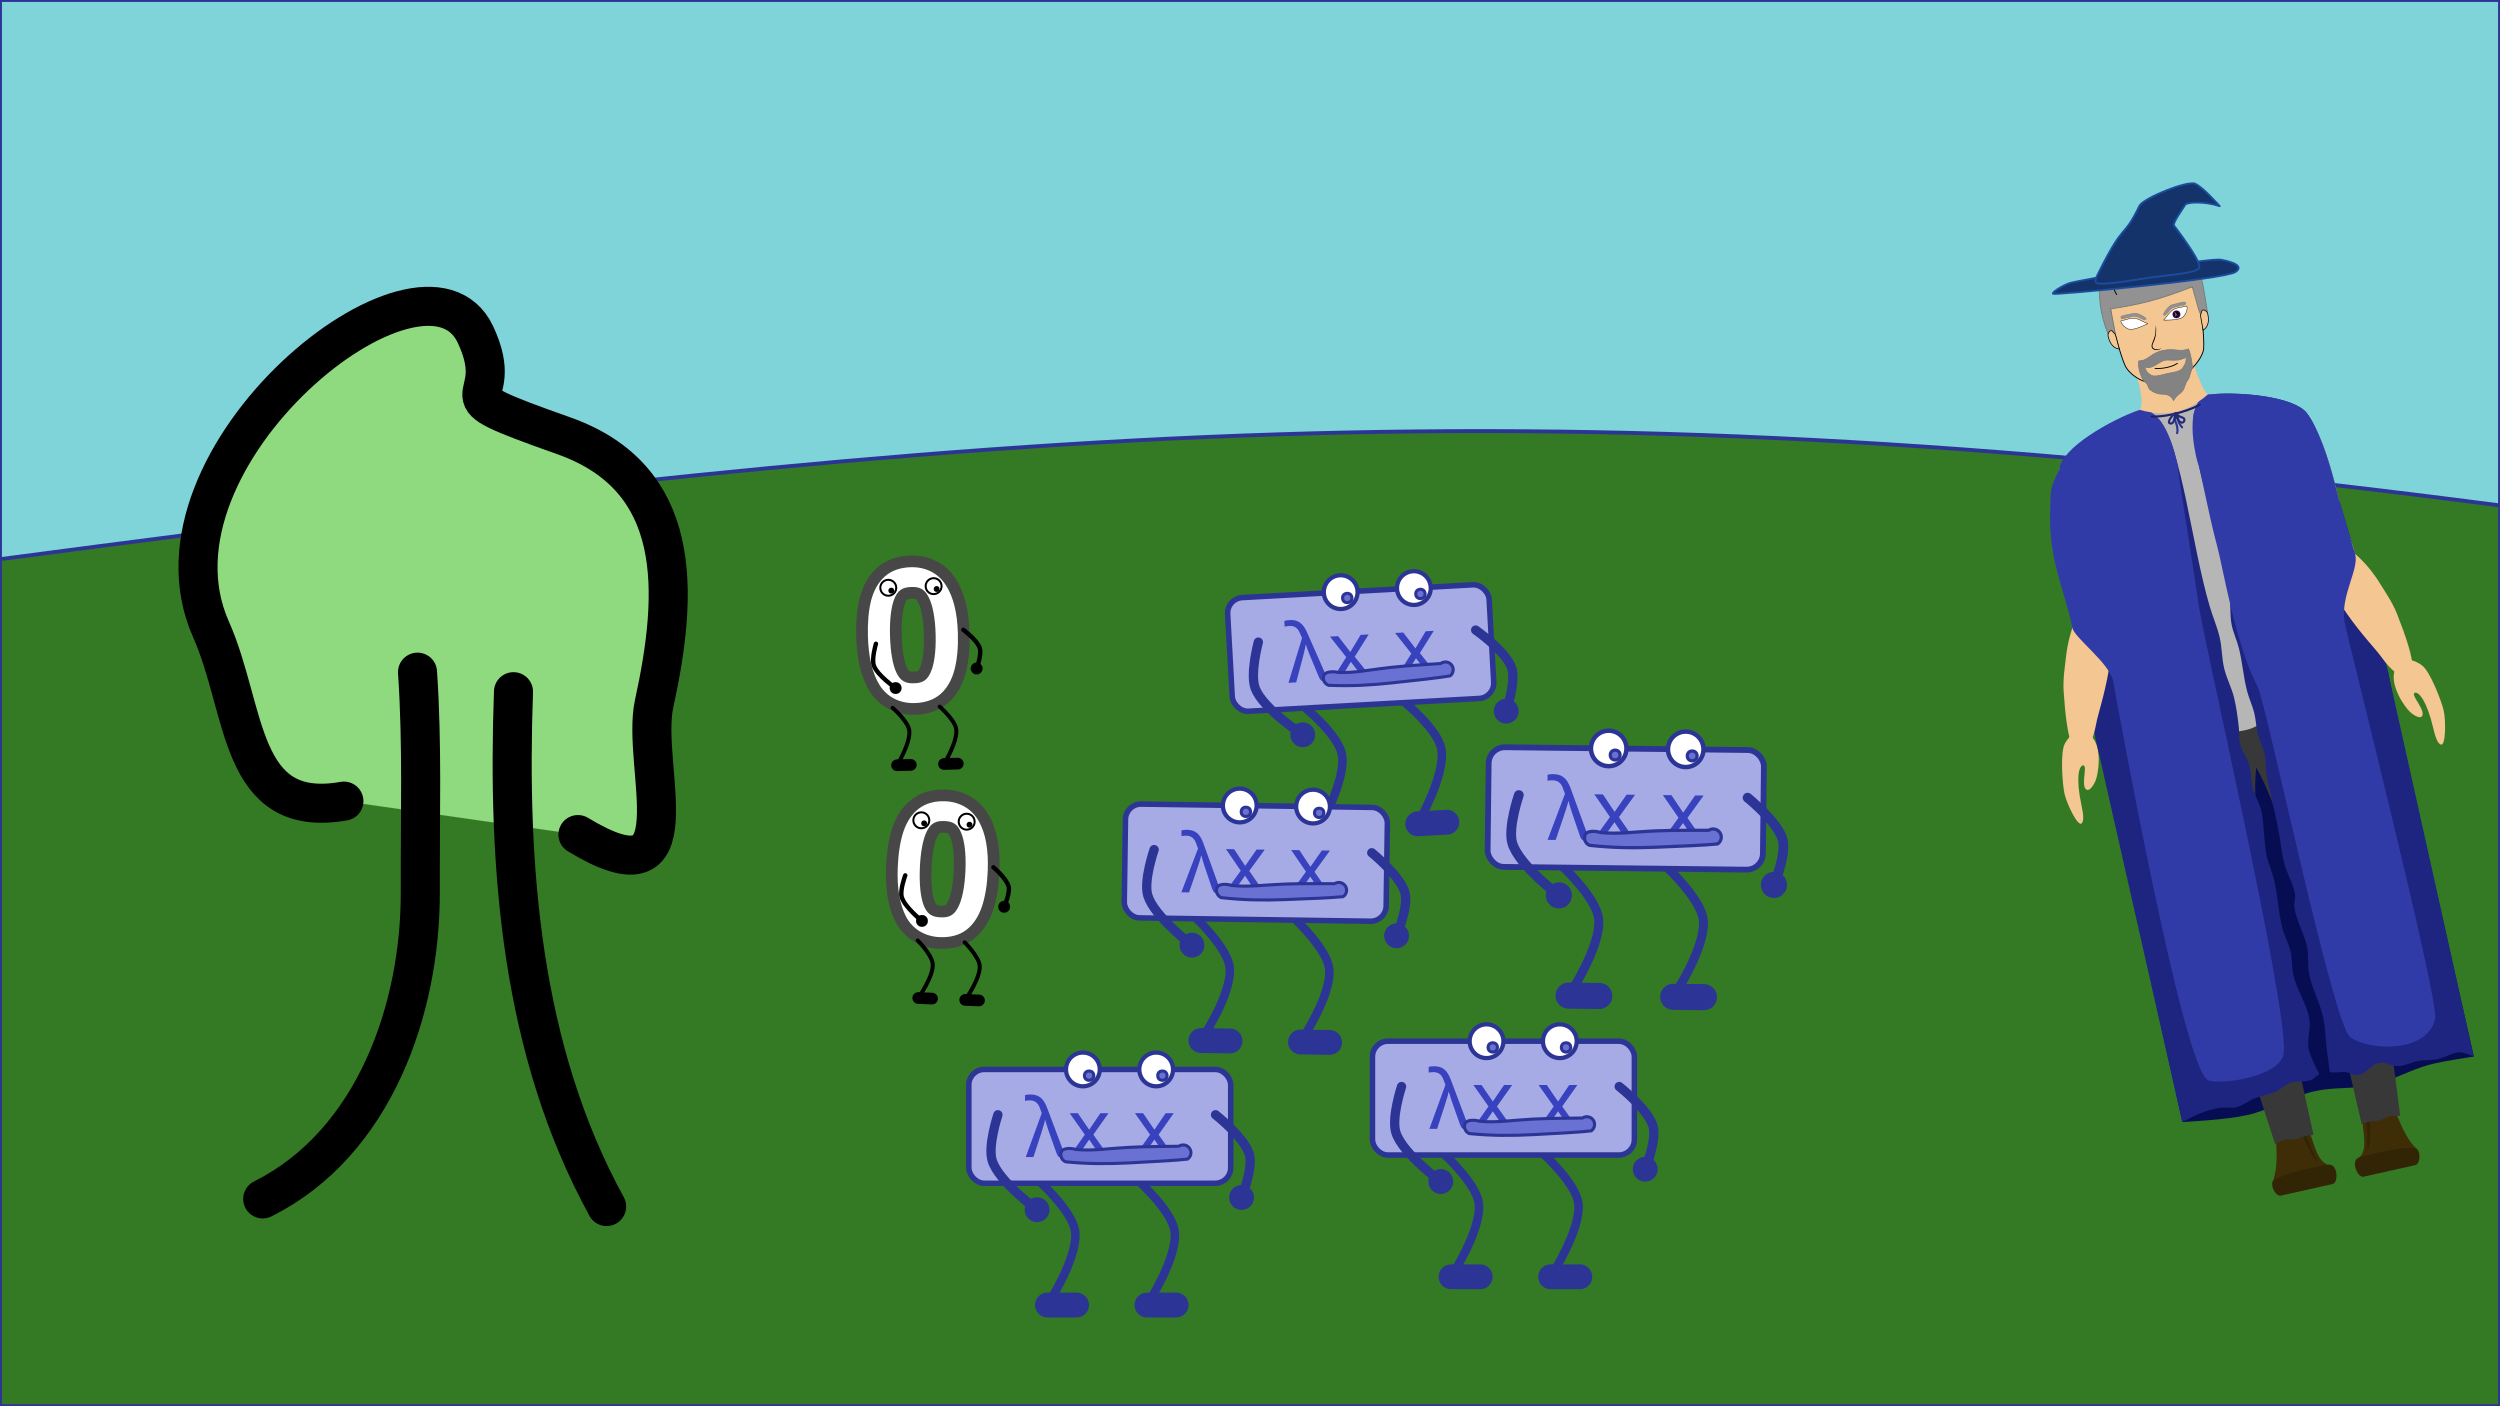 <?xml version="1.0" encoding="UTF-8" standalone="no"?>
<!-- Created with Inkscape (http://www.inkscape.org/) -->

<svg
   width="1280"
   height="720"
   viewBox="0 0 1280 720"
   version="1.1"
   id="svg1"
   sodipodi:docname="s2_2.svg"
   inkscape:version="1.4 (e7c3feb100, 2024-10-09)"
   inkscape:export-filename="mudrac.png"
   inkscape:export-xdpi="96"
   inkscape:export-ydpi="96"
   xml:space="preserve"
   xmlns:inkscape="http://www.inkscape.org/namespaces/inkscape"
   xmlns:sodipodi="http://sodipodi.sourceforge.net/DTD/sodipodi-0.dtd"
   xmlns:xlink="http://www.w3.org/1999/xlink"
   xmlns="http://www.w3.org/2000/svg"
   xmlns:svg="http://www.w3.org/2000/svg"><rect x="0" y="0" width="1280" height="720" fill="#808080" stroke="none"/><sodipodi:namedview
     id="namedview1"
     pagecolor="#ffffff"
     bordercolor="#000000"
     borderopacity="0.25"
     inkscape:showpageshadow="2"
     inkscape:pageopacity="0.0"
     inkscape:pagecheckerboard="0"
     inkscape:deskcolor="#d1d1d1"
     inkscape:document-units="px"
     showguides="true"
     inkscape:zoom="0.57826138"
     inkscape:cx="753.9843"
     inkscape:cy="464.3229"
     inkscape:window-width="1793"
     inkscape:window-height="1054"
     inkscape:window-x="0"
     inkscape:window-y="0"
     inkscape:window-maximized="1"
     inkscape:current-layer="svg1"><sodipodi:guide
       position="213.768,375.851"
       orientation="0,-1"
       id="guide6"
       inkscape:locked="false" /></sodipodi:namedview><defs
     id="defs1"><inkscape:path-effect
       effect="simplify"
       id="path-effect10"
       is_visible="true"
       lpeversion="1.3"
       threshold="134.483"
       steps="1"
       smooth_angles="360"
       helper_size="0"
       simplify_individual_paths="false"
       simplify_just_coalesce="false" /><inkscape:path-effect
       effect="simplify"
       id="path-effect9"
       is_visible="true"
       lpeversion="1.3"
       threshold="134.483"
       steps="1"
       smooth_angles="360"
       helper_size="0"
       simplify_individual_paths="false"
       simplify_just_coalesce="false" /><inkscape:path-effect
       effect="simplify"
       id="path-effect8"
       is_visible="true"
       lpeversion="1.3"
       threshold="134.483"
       steps="1"
       smooth_angles="360"
       helper_size="0"
       simplify_individual_paths="false"
       simplify_just_coalesce="false" /><inkscape:path-effect
       effect="simplify"
       id="path-effect47"
       is_visible="true"
       lpeversion="1.3"
       threshold="134.483"
       steps="1"
       smooth_angles="360"
       helper_size="0"
       simplify_individual_paths="false"
       simplify_just_coalesce="false" /><inkscape:path-effect
       effect="perspective-envelope"
       up_left_point="794.936,175.408"
       up_right_point="824.63,176.877"
       down_left_point="794.936,194.109"
       down_right_point="824.467,193.129"
       id="path-effect27"
       is_visible="true"
       lpeversion="1"
       deform_type="perspective"
       horizontal_mirror="false"
       vertical_mirror="false"
       overflow_perspective="false" /><inkscape:path-effect
       effect="clone_original"
       css_properties=""
       attributes="style,clip-path,mask"
       linkeditem="#g123"
       is_visible="true"
       method="d"
       allow_transforms="true"
       id="path-effect26"
       lpeversion="1" /><inkscape:path-effect
       effect="perspective-envelope"
       up_left_point="794.936,175.408"
       up_right_point="824.32,176.793"
       down_left_point="794.936,194.109"
       down_right_point="824.205,193.416"
       id="path-effect15"
       is_visible="true"
       lpeversion="1"
       deform_type="perspective"
       horizontal_mirror="false"
       vertical_mirror="false"
       overflow_perspective="false" /><inkscape:path-effect
       effect="clone_original"
       css_properties=""
       attributes="style,clip-path,mask"
       linkeditem="#g125"
       is_visible="true"
       method="d"
       allow_transforms="true"
       id="path-effect3"
       lpeversion="1" /><inkscape:path-effect
       effect="perspective-envelope"
       up_left_point="749.735,176.62"
       up_right_point="779.984,175.408"
       down_left_point="750.023,193.358"
       down_right_point="779.984,194.109"
       id="path-effect2"
       is_visible="true"
       lpeversion="1"
       deform_type="perspective"
       horizontal_mirror="false"
       vertical_mirror="false"
       overflow_perspective="false" /><inkscape:path-effect
       effect="simplify"
       id="path-effect47-2"
       is_visible="true"
       lpeversion="1.3"
       threshold="134.483"
       steps="1"
       smooth_angles="360"
       helper_size="0"
       simplify_individual_paths="false"
       simplify_just_coalesce="false" /><inkscape:path-effect
       effect="perspective-envelope"
       up_left_point="794.936,175.408"
       up_right_point="824.63,176.877"
       down_left_point="794.936,194.109"
       down_right_point="824.467,193.129"
       id="path-effect27-9"
       is_visible="true"
       lpeversion="1"
       deform_type="perspective"
       horizontal_mirror="false"
       vertical_mirror="false"
       overflow_perspective="false" /><inkscape:path-effect
       effect="clone_original"
       css_properties=""
       attributes="style,clip-path,mask"
       linkeditem="#g123"
       is_visible="true"
       method="d"
       allow_transforms="true"
       id="path-effect26-1"
       lpeversion="1" /><inkscape:path-effect
       effect="perspective-envelope"
       up_left_point="794.936,175.408"
       up_right_point="824.32,176.793"
       down_left_point="794.936,194.109"
       down_right_point="824.205,193.416"
       id="path-effect15-2"
       is_visible="true"
       lpeversion="1"
       deform_type="perspective"
       horizontal_mirror="false"
       vertical_mirror="false"
       overflow_perspective="false" /><inkscape:path-effect
       effect="clone_original"
       css_properties=""
       attributes="style,clip-path,mask"
       linkeditem="#g125"
       is_visible="true"
       method="d"
       allow_transforms="true"
       id="path-effect3-7"
       lpeversion="1" /><inkscape:path-effect
       effect="perspective-envelope"
       up_left_point="749.735,176.62"
       up_right_point="779.984,175.408"
       down_left_point="750.023,193.358"
       down_right_point="779.984,194.109"
       id="path-effect2-0"
       is_visible="true"
       lpeversion="1"
       deform_type="perspective"
       horizontal_mirror="false"
       vertical_mirror="false"
       overflow_perspective="false" /><inkscape:path-effect
       effect="simplify"
       id="path-effect47-6"
       is_visible="true"
       lpeversion="1.3"
       threshold="134.483"
       steps="1"
       smooth_angles="360"
       helper_size="0"
       simplify_individual_paths="false"
       simplify_just_coalesce="false" /><inkscape:path-effect
       effect="perspective-envelope"
       up_left_point="794.936,175.408"
       up_right_point="824.63,176.877"
       down_left_point="794.936,194.109"
       down_right_point="824.467,193.129"
       id="path-effect27-2"
       is_visible="true"
       lpeversion="1"
       deform_type="perspective"
       horizontal_mirror="false"
       vertical_mirror="false"
       overflow_perspective="false" /><inkscape:path-effect
       effect="clone_original"
       css_properties=""
       attributes="style,clip-path,mask"
       linkeditem="#g123"
       is_visible="true"
       method="d"
       allow_transforms="true"
       id="path-effect26-6"
       lpeversion="1" /><inkscape:path-effect
       effect="perspective-envelope"
       up_left_point="794.936,175.408"
       up_right_point="824.32,176.793"
       down_left_point="794.936,194.109"
       down_right_point="824.205,193.416"
       id="path-effect15-1"
       is_visible="true"
       lpeversion="1"
       deform_type="perspective"
       horizontal_mirror="false"
       vertical_mirror="false"
       overflow_perspective="false" /><inkscape:path-effect
       effect="clone_original"
       css_properties=""
       attributes="style,clip-path,mask"
       linkeditem="#g125"
       is_visible="true"
       method="d"
       allow_transforms="true"
       id="path-effect3-8"
       lpeversion="1" /><inkscape:path-effect
       effect="perspective-envelope"
       up_left_point="749.735,176.62"
       up_right_point="779.984,175.408"
       down_left_point="750.023,193.358"
       down_right_point="779.984,194.109"
       id="path-effect2-7"
       is_visible="true"
       lpeversion="1"
       deform_type="perspective"
       horizontal_mirror="false"
       vertical_mirror="false"
       overflow_perspective="false" /><linearGradient
       id="linearGradient17"
       inkscape:collect="always"><stop
         style="stop-color:#000000;stop-opacity:1;"
         offset="0.38"
         id="stop17" /><stop
         style="stop-color:#4c0c64;stop-opacity:1;"
         offset="1"
         id="stop18" /></linearGradient><inkscape:path-effect
       effect="simplify"
       id="path-effect47-4"
       is_visible="true"
       lpeversion="1.3"
       threshold="134.483"
       steps="1"
       smooth_angles="360"
       helper_size="0"
       simplify_individual_paths="false"
       simplify_just_coalesce="false" /><inkscape:path-effect
       effect="perspective-envelope"
       up_left_point="794.936,175.408"
       up_right_point="824.63,176.877"
       down_left_point="794.936,194.109"
       down_right_point="824.467,193.129"
       id="path-effect27-3"
       is_visible="true"
       lpeversion="1"
       deform_type="perspective"
       horizontal_mirror="false"
       vertical_mirror="false"
       overflow_perspective="false" /><inkscape:path-effect
       effect="clone_original"
       css_properties=""
       attributes="style,clip-path,mask"
       linkeditem="#g123"
       is_visible="true"
       method="d"
       allow_transforms="true"
       id="path-effect26-5"
       lpeversion="1" /><inkscape:path-effect
       effect="perspective-envelope"
       up_left_point="794.936,175.408"
       up_right_point="824.32,176.793"
       down_left_point="794.936,194.109"
       down_right_point="824.205,193.416"
       id="path-effect15-17"
       is_visible="true"
       lpeversion="1"
       deform_type="perspective"
       horizontal_mirror="false"
       vertical_mirror="false"
       overflow_perspective="false" /><inkscape:path-effect
       effect="clone_original"
       css_properties=""
       attributes="style,clip-path,mask"
       linkeditem="#g125"
       is_visible="true"
       method="d"
       allow_transforms="true"
       id="path-effect3-4"
       lpeversion="1" /><inkscape:path-effect
       effect="perspective-envelope"
       up_left_point="749.735,176.62"
       up_right_point="779.984,175.408"
       down_left_point="750.023,193.358"
       down_right_point="779.984,194.109"
       id="path-effect2-3"
       is_visible="true"
       lpeversion="1"
       deform_type="perspective"
       horizontal_mirror="false"
       vertical_mirror="false"
       overflow_perspective="false" /><radialGradient
       inkscape:collect="always"
       xlink:href="#linearGradient17"
       id="radialGradient25"
       gradientUnits="userSpaceOnUse"
       cx="731.369"
       cy="182.699"
       fx="731.369"
       fy="182.699"
       r="5.878" /></defs><rect
     style="fill:#7ed4d9;fill-opacity:1;stroke:#2c3596;stroke-width:2;stroke-linecap:round;stroke-linejoin:round;stroke-dasharray:none"
     id="rect7"
     width="1280"
     height="720"
     x="0"
     y="0"
     ry="0" /><path
     style="fill:#347a24;fill-opacity:1;stroke:#2c3596;stroke-width:2;stroke-linecap:round;stroke-linejoin:round;stroke-dasharray:none"
     d="m 0,286.301 c 528.506,-69.696 788.386,-91.546 1280,-27.508 V 720 H 0 Z"
     id="path7"
     sodipodi:nodetypes="ccccc" /><use
     x="0"
     y="0"
     xlink:href="#layer1"
     id="use12"
     transform="rotate(-3.174,-3789.856,-1956.709)" /><g
     inkscape:label="number"
     id="layer1-9"
     transform="matrix(0.075,0.003,-0.003,0.075,440.522,396.709)"><g
       id="text1"
       style="fill:#ffffff;fill-opacity:1;stroke:#474747;stroke-width:80;stroke-dasharray:none;stroke-opacity:1"
       transform="translate(570.668,1531.02)"><path
         style="-inkscape-font-specification:TinSvagelj;fill:#ffffff;fill-opacity:1;stroke:#474747;stroke-width:80;stroke-linecap:round;stroke-linejoin:round;stroke-dasharray:none;stroke-opacity:1"
         d="m 15.113,-1413.953 c -78.723,0 -150.241,21.5 -204.666,67.441 -52.862,43.839 -89.357,106.106 -111.119,180.459 -0.066,0.226 -0.131,0.452 -0.195,0.678 -20.483,73.025 -29.941,157.65 -29.941,254.643 0,145.357 23.253,264.576 76.924,356.852 0.127,0.218 0.255,0.434 0.385,0.65 56.26,94.09 155.04,146.92 268.613,146.92 79.51,0 151.497,-21.427 206.102,-67.631 52.629,-44.532 89.097,-107.038 110.883,-181.473 0.02,-0.065 0.039,-0.13 0.059,-0.195 21.353,-73.847 31.279,-158.714 31.279,-255.123 0,-146.282 -24.026,-265.618 -80.02,-356.809 -57.023,-93.668 -155.432,-146.412 -268.303,-146.412 z m 0,215.137 c 45.018,0 60.902,10.102 80.193,51.522 0.099,0.211 0.199,0.422 0.301,0.633 20.991,43.781 35.879,124.053 35.879,235.93 0,113.546 -14.984,194.752 -35.879,238.332 -0.053,0.111 -0.106,0.221 -0.158,0.332 -19.13,40.511 -35.057,50.621 -80.336,50.621 -45.902,0 -62.1,-10.283 -81.209,-51.15 -19.868,-44.136 -33.965,-125.35 -33.965,-238.135 0,-111.947 14.052,-192.693 33.961,-236.926 19.111,-40.875 35.308,-51.158 81.213,-51.158 z"
         id="path8-2"
         sodipodi:nodetypes="scccsccssccscsssccsscscscs" /></g><g
       id="g35-0"
       inkscape:label="legs"
       transform="translate(63.424,448.098)"
       style="stroke:#000000;stroke-opacity:1"><g
         id="g34-23"
         inkscape:label="leg_r"
         style="stroke:#000000;stroke-opacity:1"><path
           style="fill:none;fill-opacity:1;stroke:#000000;stroke-width:27.452;stroke-linecap:round;stroke-linejoin:round;stroke-dasharray:none;stroke-opacity:1"
           d="m 692.979,665.316 c 0,0 100.821,92.606 108.703,155.301 10.523,83.705 -89.292,236.817 -89.292,236.817"
           id="path19-2-7-7"
           sodipodi:nodetypes="cac"
           inkscape:label="leg_stick_r" /><path
           style="fill:#6972d3;fill-opacity:1;stroke:#000000;stroke-width:80;stroke-linecap:round;stroke-linejoin:round;stroke-dasharray:none;stroke-opacity:1"
           d="m 712.39,1057.434 h 94"
           id="path33-5"
           inkscape:label="foot_r" /></g><g
         id="g33-9"
         inkscape:label="leg_l"
         style="stroke:#000000;stroke-opacity:1"><path
           style="fill:none;fill-opacity:1;stroke:#000000;stroke-width:27.452;stroke-linecap:round;stroke-linejoin:round;stroke-dasharray:none;stroke-opacity:1"
           d="m 372.347,665.316 c 0,0 100.821,92.606 108.703,155.301 10.523,83.705 -89.292,236.817 -89.292,236.817"
           id="path19-2-2"
           sodipodi:nodetypes="cac"
           inkscape:label="leg_stick_l" /><path
           style="fill:#6972d3;fill-opacity:1;stroke:#000000;stroke-width:80;stroke-linecap:round;stroke-linejoin:round;stroke-dasharray:none;stroke-opacity:1"
           d="m 391.758,1057.433 h 94"
           id="path33-7-2"
           inkscape:label="foot_l" /></g></g><g
       id="g34-2-8"
       inkscape:label="arm_l"
       transform="matrix(-1,0,0,1,955.51,-38.897)"
       style="stroke:#000000;stroke-opacity:1"><path
         style="fill:none;fill-opacity:1;stroke:#000000;stroke-width:30;stroke-linecap:round;stroke-linejoin:round;stroke-dasharray:none;stroke-opacity:1"
         d="m 622.268,711.985 c 0,0 33.372,100.82 18.193,148.23 -21.729,67.872 -144.446,157.621 -144.446,157.621"
         id="path19-2-7-3-9"
         sodipodi:nodetypes="cac"
         inkscape:label="arm_stick_l" /><g
         id="path33-75-7"
         inkscape:label="hand_l"
         style="stroke:#000000;stroke-opacity:1"><path
           style="fill:#6972d3;stroke:#000000;stroke-linecap:round;stroke-linejoin:round;stroke-opacity:1"
           d="m 496.015,1017.836 v 0"
           id="path5-3" /><path
           style="fill:#000000;fill-opacity:1;stroke:#000000;stroke-linecap:round;stroke-linejoin:round;stroke-opacity:1"
           d="m 496.016,977.836 a 40,40 0 0 0 -40,40 40,40 0 0 0 40,40 40,40 0 0 0 40,-40 40,40 0 0 0 -40,-40 z"
           id="path6-6" /></g></g><g
       id="g2-1"
       inkscape:label="arm_r"
       transform="matrix(-1,0,0,1,845.849,-129.044)"
       style="stroke:#000000;stroke-opacity:1"><path
         style="fill:none;fill-opacity:1;stroke:#000000;stroke-width:30;stroke-linecap:round;stroke-linejoin:round;stroke-dasharray:none;stroke-opacity:1"
         d="m -86.181,722.936 c 0,0 -94.568,74.171 -109.086,128.431 -12.072,45.119 25.26,137.822 25.26,137.822"
         id="path1-2"
         sodipodi:nodetypes="cac"
         inkscape:label="arm_stick_l" /><g
         id="path2-9"
         inkscape:label="hand_l"
         style="stroke:#000000;stroke-opacity:1"><path
           style="fill:#6972d3;stroke:#000000;stroke-linecap:round;stroke-linejoin:round;stroke-opacity:1"
           d="m -233.647,1017.472 v 0"
           id="path3-3" /><path
           style="fill:#000000;fill-opacity:1;stroke:#000000;stroke-linecap:round;stroke-linejoin:round;stroke-opacity:1"
           d="m -170.008,949.188 a 40,40 0 0 0 -40,40 40,40 0 0 0 40,40 40,40 0 0 0 40,-40 40,40 0 0 0 -40,-40 z"
           id="path4-1" /></g></g><g
       id="g32-9"
       inkscape:label="eye_l"
       transform="translate(-78.399,-5.476)"
       style="stroke:#000000;stroke-opacity:1"><circle
         style="fill:#ffffff;fill-opacity:1;stroke:#000000;stroke-width:13.726;stroke-linecap:round;stroke-linejoin:round;stroke-dasharray:none;stroke-opacity:1"
         id="path23-4"
         cx="506.039"
         cy="298.786"
         r="54.351"
         inkscape:label="white" /><circle
         style="fill:#000000;fill-opacity:1;stroke:#000000;stroke-width:10;stroke-linecap:round;stroke-linejoin:round;stroke-dasharray:none;stroke-opacity:1"
         id="path32-7"
         cx="526.039"
         cy="318.786"
         r="15"
         inkscape:label="pupil" /></g><use
       x="0"
       y="0"
       xlink:href="#g32-9"
       id="use32-8"
       transform="translate(309.539,-2.828)"
       inkscape:label="eye_r"
       style="stroke:#000000;stroke-opacity:1" /></g><g
     inkscape:label="number"
     id="layer1-9-3"
     transform="matrix(0.075,-0.002,0.002,0.075,422.142,279.795)"><g
       id="text1-6"
       style="fill:#ffffff;fill-opacity:1;stroke:#474747;stroke-width:80;stroke-dasharray:none;stroke-opacity:1"
       transform="translate(570.668,1531.02)"><path
         style="-inkscape-font-specification:TinSvagelj;fill:#ffffff;fill-opacity:1;stroke:#474747;stroke-width:80;stroke-linecap:round;stroke-linejoin:round;stroke-dasharray:none;stroke-opacity:1"
         d="m 15.113,-1413.953 c -78.723,0 -150.241,21.5 -204.666,67.441 -52.862,43.839 -89.357,106.106 -111.119,180.459 -0.066,0.226 -0.131,0.452 -0.195,0.678 -20.483,73.025 -29.941,157.65 -29.941,254.643 0,145.357 23.253,264.576 76.924,356.852 0.127,0.218 0.255,0.434 0.385,0.65 56.26,94.09 155.04,146.92 268.613,146.92 79.51,0 151.497,-21.427 206.102,-67.631 52.629,-44.532 89.097,-107.038 110.883,-181.473 0.02,-0.065 0.039,-0.13 0.059,-0.195 21.353,-73.847 31.279,-158.714 31.279,-255.123 0,-146.282 -24.026,-265.618 -80.02,-356.809 -57.023,-93.668 -155.432,-146.412 -268.303,-146.412 z m 0,215.137 c 45.018,0 60.902,10.102 80.193,51.522 0.099,0.211 0.199,0.422 0.301,0.633 20.991,43.781 35.879,124.053 35.879,235.93 0,113.546 -14.984,194.752 -35.879,238.332 -0.053,0.111 -0.106,0.221 -0.158,0.332 -19.13,40.511 -35.057,50.621 -80.336,50.621 -45.902,0 -62.1,-10.283 -81.209,-51.15 -19.868,-44.136 -33.965,-125.35 -33.965,-238.135 0,-111.947 14.052,-192.693 33.961,-236.926 19.111,-40.875 35.308,-51.158 81.213,-51.158 z"
         id="path8-2-1"
         sodipodi:nodetypes="scccsccssccscsssccsscscscs" /></g><g
       id="g35-0-0"
       inkscape:label="legs"
       transform="translate(63.424,448.098)"
       style="stroke:#000000;stroke-opacity:1"><g
         id="g34-23-6"
         inkscape:label="leg_r"
         style="stroke:#000000;stroke-opacity:1"><path
           style="fill:none;fill-opacity:1;stroke:#000000;stroke-width:27.452;stroke-linecap:round;stroke-linejoin:round;stroke-dasharray:none;stroke-opacity:1"
           d="m 692.979,665.316 c 0,0 100.821,92.606 108.703,155.301 10.523,83.705 -89.292,236.817 -89.292,236.817"
           id="path19-2-7-7-3"
           sodipodi:nodetypes="cac"
           inkscape:label="leg_stick_r" /><path
           style="fill:#6972d3;fill-opacity:1;stroke:#000000;stroke-width:80;stroke-linecap:round;stroke-linejoin:round;stroke-dasharray:none;stroke-opacity:1"
           d="m 712.39,1057.434 h 94"
           id="path33-5-2"
           inkscape:label="foot_r" /></g><g
         id="g33-9-0"
         inkscape:label="leg_l"
         style="stroke:#000000;stroke-opacity:1"><path
           style="fill:none;fill-opacity:1;stroke:#000000;stroke-width:27.452;stroke-linecap:round;stroke-linejoin:round;stroke-dasharray:none;stroke-opacity:1"
           d="m 372.347,665.316 c 0,0 100.821,92.606 108.703,155.301 10.523,83.705 -89.292,236.817 -89.292,236.817"
           id="path19-2-2-6"
           sodipodi:nodetypes="cac"
           inkscape:label="leg_stick_l" /><path
           style="fill:#6972d3;fill-opacity:1;stroke:#000000;stroke-width:80;stroke-linecap:round;stroke-linejoin:round;stroke-dasharray:none;stroke-opacity:1"
           d="m 391.758,1057.433 h 94"
           id="path33-7-2-1"
           inkscape:label="foot_l" /></g></g><g
       id="g34-2-8-5"
       inkscape:label="arm_l"
       transform="matrix(-1,0,0,1,955.51,-38.897)"
       style="stroke:#000000;stroke-opacity:1"><path
         style="fill:none;fill-opacity:1;stroke:#000000;stroke-width:30;stroke-linecap:round;stroke-linejoin:round;stroke-dasharray:none;stroke-opacity:1"
         d="m 622.268,711.985 c 0,0 33.372,100.82 18.193,148.23 -21.729,67.872 -144.446,157.621 -144.446,157.621"
         id="path19-2-7-3-9-5"
         sodipodi:nodetypes="cac"
         inkscape:label="arm_stick_l" /><g
         id="path33-75-7-4"
         inkscape:label="hand_l"
         style="stroke:#000000;stroke-opacity:1"><path
           style="fill:#6972d3;stroke:#000000;stroke-linecap:round;stroke-linejoin:round;stroke-opacity:1"
           d="m 496.015,1017.836 v 0"
           id="path5-3-7" /><path
           style="fill:#000000;fill-opacity:1;stroke:#000000;stroke-linecap:round;stroke-linejoin:round;stroke-opacity:1"
           d="m 496.016,977.836 a 40,40 0 0 0 -40,40 40,40 0 0 0 40,40 40,40 0 0 0 40,-40 40,40 0 0 0 -40,-40 z"
           id="path6-6-6" /></g></g><g
       id="g2-1-5"
       inkscape:label="arm_r"
       transform="matrix(-1,0,0,1,845.849,-129.044)"
       style="stroke:#000000;stroke-opacity:1"><path
         style="fill:none;fill-opacity:1;stroke:#000000;stroke-width:30;stroke-linecap:round;stroke-linejoin:round;stroke-dasharray:none;stroke-opacity:1"
         d="m -86.181,722.936 c 0,0 -94.568,74.171 -109.086,128.431 -12.072,45.119 25.26,137.822 25.26,137.822"
         id="path1-2-6"
         sodipodi:nodetypes="cac"
         inkscape:label="arm_stick_l" /><g
         id="path2-9-9"
         inkscape:label="hand_l"
         style="stroke:#000000;stroke-opacity:1"><path
           style="fill:#6972d3;stroke:#000000;stroke-linecap:round;stroke-linejoin:round;stroke-opacity:1"
           d="m -233.647,1017.472 v 0"
           id="path3-3-3" /><path
           style="fill:#000000;fill-opacity:1;stroke:#000000;stroke-linecap:round;stroke-linejoin:round;stroke-opacity:1"
           d="m -170.008,949.188 a 40,40 0 0 0 -40,40 40,40 0 0 0 40,40 40,40 0 0 0 40,-40 40,40 0 0 0 -40,-40 z"
           id="path4-1-7" /></g></g><g
       id="g32-9-4"
       inkscape:label="eye_l"
       transform="translate(-78.399,-5.476)"
       style="stroke:#000000;stroke-opacity:1"><circle
         style="fill:#ffffff;fill-opacity:1;stroke:#000000;stroke-width:13.726;stroke-linecap:round;stroke-linejoin:round;stroke-dasharray:none;stroke-opacity:1"
         id="path23-4-5"
         cx="506.039"
         cy="298.786"
         r="54.351"
         inkscape:label="white" /><circle
         style="fill:#000000;fill-opacity:1;stroke:#000000;stroke-width:10;stroke-linecap:round;stroke-linejoin:round;stroke-dasharray:none;stroke-opacity:1"
         id="path32-7-2"
         cx="526.039"
         cy="318.786"
         r="15"
         inkscape:label="pupil" /></g><use
       x="0"
       y="0"
       xlink:href="#g32-9-4"
       id="use32-8-5"
       transform="translate(309.539,-2.828)"
       inkscape:label="eye_r"
       style="stroke:#000000;stroke-opacity:1" /></g><path
     style="fill:#8fd97e;fill-opacity:1;stroke:#000000;stroke-width:20;stroke-linecap:round;stroke-linejoin:round;stroke-dasharray:none;stroke-opacity:1"
     d="m 190.759,403.529 c -54.363,9.587 -49.52,-46.208 -68.083,-88.039 -39.402,-88.79 109.215,-206.566 135.411,-150.925 18.269,38.804 -24.476,27.248 45.171,51.874 61.447,21.726 58.904,79.834 46.341,137.251 -7.007,32.025 22.846,104.51 -39.005,66.959"
     id="path10"
     inkscape:path-effect="#path-effect10"
     inkscape:original-d="m 190.75916,403.529 c -3.37034,-0.56737 -15.99318,1.71928 -30.57037,-2.44563 -4.18116,-1.19461 -6.61912,-5.92354 -9.78253,-8.55971 -13.88444,-11.57037 -41.57872,-24.46833 -46.46697,-44.02134 -3.39494,-13.57974 16.96019,-43.48955 23.23349,-40.3529 2.0659,1.03295 6.42595,10.69345 4.89126,12.22815 -4.92038,4.92038 -14.81621,-12.65541 -15.8966,-15.8966 -6.25586,-18.76759 -3.00156,-44.89462 7.33689,-61.14075 8.52209,-13.39187 24.49262,-20.79694 39.13009,-24.45631 2.36013,-0.59003 12.84882,1.82496 14.67378,0 1.91158,-1.91158 2.37648,-8.21113 4.89126,-11.00533 18.54767,-20.60853 41.74925,-39.65392 69.70046,-45.24416 10.15995,-2.03199 11.20691,17.64885 20.78786,19.56504 10.03504,2.00701 41.55825,-7.35435 42.79853,-6.11408 4.01074,4.01074 -16.43752,36.14354 -12.22815,40.3529 7.94224,7.94225 22.8432,6.95959 29.34756,18.34223 7.41579,12.97762 1.87305,33.51094 -2.44563,46.46698 -1.73856,5.21568 -4.5545,6.36248 -3.66844,13.45096 2.19655,17.57243 18.51097,29.1511 23.23348,46.46698 2.9217,10.71289 -8.84259,51.07535 -7.33689,52.58105 4.14284,4.14284 10.78519,-1.66312 13.45097,3.66844 1.72912,3.45825 -0.26168,11.30982 -1.22282,14.67379 -4.12262,14.42919 -15.31622,20.52139 -30.57037,18.34222 -0.55536,-0.0793 -21.54352,-4.1356 -17.11942,-8.5597 0.76576,-0.76576 2.39618,0.0494 3.66845,-1.22282"
     transform="translate(-14.69,6.649)" /><g
     inkscape:label="kombinator"
     id="layer1"
     transform="matrix(0.159,0,0,0.159,476.937,516.042)"><g
       id="g35"
       inkscape:label="legs"
       transform="translate(-18.6,-100.617)"><g
         id="g34"
         inkscape:label="leg_r"><path
           style="fill:none;fill-opacity:1;stroke:#2c3596;stroke-width:27.452;stroke-linecap:round;stroke-linejoin:round;stroke-dasharray:none"
           d="m 692.979,665.316 c 0,0 100.821,92.606 108.703,155.301 10.523,83.705 -89.292,236.817 -89.292,236.817"
           id="path19-2-7"
           sodipodi:nodetypes="cac"
           inkscape:label="leg_stick_r" /><path
           style="fill:#6972d3;fill-opacity:1;stroke:#2c3596;stroke-width:80;stroke-linecap:round;stroke-linejoin:round;stroke-dasharray:none;stroke-opacity:1"
           d="m 712.39,1057.434 h 94"
           id="path33"
           inkscape:label="foot_r" /></g><g
         id="g33"
         inkscape:label="leg_l"><path
           style="fill:none;fill-opacity:1;stroke:#2c3596;stroke-width:27.452;stroke-linecap:round;stroke-linejoin:round;stroke-dasharray:none"
           d="m 372.347,665.316 c 0,0 100.821,92.606 108.703,155.301 10.523,83.705 -89.292,236.817 -89.292,236.817"
           id="path19-2"
           sodipodi:nodetypes="cac"
           inkscape:label="leg_stick_l" /><path
           style="fill:#6972d3;fill-opacity:1;stroke:#2c3596;stroke-width:80;stroke-linecap:round;stroke-linejoin:round;stroke-dasharray:none;stroke-opacity:1"
           d="m 391.758,1057.433 h 94"
           id="path33-7"
           inkscape:label="foot_l" /></g></g><g
       id="g36"
       inkscape:label="body"><rect
         style="fill:#a6abe5;fill-opacity:1;stroke:#2c3596;stroke-width:17.793;stroke-linecap:round;stroke-linejoin:round;stroke-dasharray:none"
         id="rect1"
         width="843.375"
         height="366.53"
         x="120.102"
         y="198.169"
         ry="49.82"
         inkscape:label="torso" /><path
         d="m 422.804,483.027 q -7.643,0 -12.65,-3.426 -4.744,-3.426 -8.17,-13.177 l -20.819,-58.769 q -2.108,-6.325 -5.271,-15.022 -2.899,-8.697 -5.534,-17.13 -2.635,-8.433 -3.953,-13.967 h -1.054 q -1.845,9.487 -5.798,21.873 -3.689,12.386 -7.115,22.928 l -24.245,74.054 H 303.422 l 51.653,-141.782 -6.852,-17.657 q -4.217,-11.596 -12.123,-17.393 -7.643,-5.798 -20.292,-5.798 -4.744,0 -8.433,0.527 -3.426,0.527 -6.325,1.054 v -18.448 q 3.689,-1.054 7.906,-1.581 4.48,-0.527 9.751,-0.527 20.292,0 32.678,10.278 12.386,10.014 20.819,32.678 l 50.072,133.086 q 2.108,5.534 3.69,7.379 1.845,1.845 4.744,1.845 2.108,0 3.953,-0.527 1.845,-0.527 3.162,-0.791 v 17.13 q -2.899,1.318 -6.852,2.108 -3.689,1.054 -8.17,1.054 z m 70.891,-74.844 -48.754,-69.046 h 26.354 l 36.368,53.234 36.104,-53.234 h 26.09 l -48.754,69.046 51.39,72.209 h -26.354 l -38.476,-56.397 -39.003,56.397 h -26.09 z m 102.515,57.978 q 0,-9.751 4.744,-13.704 4.744,-3.953 11.332,-3.953 6.852,0 11.596,3.953 5.007,3.953 5.007,13.704 0,9.487 -5.007,13.704 -4.744,4.217 -11.596,4.217 -6.588,0 -11.332,-4.217 -4.744,-4.217 -4.744,-13.704 z m 107.523,-57.978 -48.754,-69.046 h 26.354 l 36.368,53.234 36.104,-53.234 h 26.09 l -48.754,69.046 51.39,72.209 h -26.354 l -38.476,-56.397 -39.003,56.397 h -26.09 z"
         id="text24"
         style="font-size:263.536px;font-family:TinSvagelj;-inkscape-font-specification:TinSvagelj;fill:#3842be;stroke-width:13.726;stroke-linecap:round;stroke-linejoin:round"
         aria-label="λx.x"
         inkscape:label="name" /></g><g
       id="g34-2"
       inkscape:label="arm_l"
       transform="matrix(-1,0,0,1,836.036,-367.836)"><path
         style="fill:none;fill-opacity:1;stroke:#2c3596;stroke-width:30;stroke-linecap:round;stroke-linejoin:round;stroke-dasharray:none"
         d="m 622.268,711.985 c 0,0 33.372,100.82 18.193,148.23 -21.729,67.872 -144.446,157.621 -144.446,157.621"
         id="path19-2-7-3"
         sodipodi:nodetypes="cac"
         inkscape:label="arm_stick_l" /><g
         id="path33-75"
         inkscape:label="hand_l"><path
           style="fill:#6972d3;stroke-linecap:round;stroke-linejoin:round"
           d="m 496.015,1017.836 v 0"
           id="path5" /><path
           style="fill:#2c3596;stroke-linecap:round;stroke-linejoin:round"
           d="m 496.016,977.836 a 40,40 0 0 0 -40,40 40,40 0 0 0 40,40 40,40 0 0 0 40,-40 40,40 0 0 0 -40,-40 z"
           id="path6" /></g></g><g
       id="g2"
       inkscape:label="arm_r"
       transform="matrix(-1,0,0,1,828.445,-378.786)"><path
         style="fill:none;fill-opacity:1;stroke:#2c3596;stroke-width:30;stroke-linecap:round;stroke-linejoin:round;stroke-dasharray:none"
         d="m -86.181,722.936 c 0,0 -94.568,74.171 -109.086,128.431 -12.072,45.119 25.26,137.822 25.26,137.822"
         id="path1"
         sodipodi:nodetypes="cac"
         inkscape:label="arm_stick_l" /><g
         id="path2"
         inkscape:label="hand_l"><path
           style="fill:#6972d3;stroke-linecap:round;stroke-linejoin:round"
           d="m -233.647,1017.472 v 0"
           id="path3" /><path
           style="fill:#2c3596;stroke-linecap:round;stroke-linejoin:round"
           d="m -170.008,949.188 a 40,40 0 0 0 -40,40 40,40 0 0 0 40,40 40,40 0 0 0 40,-40 40,40 0 0 0 -40,-40 z"
           id="path4" /></g></g><path
       style="fill:#6972d3;fill-opacity:1;stroke:#2c3596;stroke-width:10;stroke-linecap:round;stroke-linejoin:round;stroke-dasharray:none;stroke-opacity:1"
       d="m 808.55,441.265 c -4.377,0.318 -8.593,1.782 -12.225,4.246 -28.898,0.863 -92.723,0.047 -160.69,3.542 -67.966,3.496 -114.962,12.229 -171.575,6.839 -12.874,-4.993 -40.978,-5.415 -45.97,7.459 -4.992,12.872 1.395,27.355 14.268,32.348 73.008,6.912 132.81,7.046 205.844,3.29 73.034,-3.756 148.501,-7.712 186.197,-12.103 11.426,-7.752 14.403,-23.299 6.65,-34.725 -5.015,-7.391 -13.592,-11.544 -22.5,-10.896 z"
       id="path31"
       inkscape:label="mouth"
       sodipodi:nodetypes="ccscccsccc" /><g
       id="g32"
       inkscape:label="eye_l"
       transform="translate(-18.6,-100.617)"><circle
         style="fill:#ffffff;fill-opacity:1;stroke:#2c3596;stroke-width:13.726;stroke-linecap:round;stroke-linejoin:round;stroke-dasharray:none"
         id="path23"
         cx="506.039"
         cy="298.786"
         r="54.351"
         inkscape:label="white" /><circle
         style="fill:#6972d3;fill-opacity:1;stroke:#2c3596;stroke-width:10;stroke-linecap:round;stroke-linejoin:round;stroke-dasharray:none;stroke-opacity:1"
         id="path32"
         cx="526.039"
         cy="318.786"
         r="15"
         inkscape:label="pupil" /></g><use
       x="0"
       y="0"
       xlink:href="#g32"
       id="use32"
       transform="translate(236)"
       inkscape:label="eye_r" /></g><use
     x="0"
     y="0"
     xlink:href="#layer1"
     id="use10"
     transform="translate(206.67,-14.454)" /><use
     x="0"
     y="0"
     xlink:href="#layer1"
     id="use11"
     transform="rotate(0.826,9967.994,6051.243)" /><use
     x="0"
     y="0"
     xlink:href="#layer1"
     id="use13"
     transform="matrix(1.051,0.012,-0.012,1.051,247.516,-198.929)" /><path
     style="fill:none;fill-opacity:1;stroke:#000000;stroke-width:20;stroke-linecap:round;stroke-linejoin:round;stroke-dasharray:none;stroke-opacity:1"
     d="m 134.51,613.853 c 57.486,-28.717 80.904,-97.866 80.676,-157.281 -0.144,-37.455 1.142,-75.021 -1.418,-112.423"
     id="path8"
     inkscape:path-effect="#path-effect8"
     inkscape:original-d="m 134.50967,613.85321 c -2.34368,-4.96077 16.94741,-9.62773 29.34756,-20.78786 5.2374,-4.71366 10.13306,-11.67055 14.67378,-17.11941 8.81853,-10.58224 12.85114,-25.10244 17.11941,-37.90727 7.56449,-22.69345 14.65242,-45.7167 18.34223,-69.70047 2.37426,-15.4327 1.22282,-32.06914 1.22282,-47.68979 0,-25.58745 0.62514,-51.00733 -1.44776,-76.49908" /><path
     style="fill:none;fill-opacity:1;stroke:#000000;stroke-width:20;stroke-linecap:round;stroke-linejoin:round;stroke-dasharray:none;stroke-opacity:1"
     d="M 306.927,607.739 C 262.924,527.508 256.045,433.97 259.237,344.149"
     id="path9"
     inkscape:path-effect="#path-effect9"
     inkscape:original-d="M 306.9266,607.73913 C 295.10131,590.52174 289.659,568.81294 282.4703,549.044 256.59482,477.88642 259.23681,417.38747 259.23681,344.14933"
     transform="translate(3.668,10)" /><g
     inkscape:label="character"
     id="layer1-1"
     transform="matrix(0.236,-0.053,0.053,0.236,935.251,117.096)"><g
       id="g37"
       inkscape:label="cape_back"
       transform="matrix(1.974,0,0,1.974,-2039.639,7.608)"><path
         id="path32-6"
         style="fill:#070d52;fill-opacity:1;stroke:none;stroke-width:0.6;stroke-linecap:round;stroke-linejoin:round;stroke-dasharray:none;stroke-opacity:1"
         inkscape:label="back_down"
         d="m 1196.052,720 c 0.14,122.929 -0.543,294.404 -0.543,294.404 0,0 46.095,8.018 69.371,7.969 25.758,-0.055 50.974,-9.093 76.732,-9.146 20.83,-0.043 41.251,7.237 62.08,7.139 21.249,-0.1 42.029,-6.977 63.26,-7.877 16.306,-0.691 48.924,1.916 48.924,1.916 0,0 -0.685,-171.476 -0.545,-294.404 h -53.332 L 1336.853,596.111 1229.999,720 Z" /><path
         id="path21"
         style="fill:#1d2580;fill-opacity:1;stroke:none;stroke-width:0.6;stroke-linecap:round;stroke-linejoin:round;stroke-dasharray:none;stroke-opacity:1"
         inkscape:label="back_up"
         d="m 1196.052,720 h 33.947 l 106.853,-123.889 125.147,123.889 h 53.332 c 0.068,-59.991 0.277,-111.248 0.965,-119.912 2.097,-26.419 -9.646,-183.254 -10.484,-197.932 -0.53,-9.274 -0.537,-38.716 -4.258,-64.018 -2.167,-14.741 -5.7,-29.071 -9.405,-36.636 -10.064,-20.548 -67.225,-38.845 -99.095,-42.2 -24.348,13.978 -49.256,13.978 -74.723,0 -31.87,3.355 -88.018,22.919 -98.082,43.467 -3.705,7.564 -8.251,20.628 -10.418,35.369 -3.72,25.301 -3.728,54.744 -4.258,64.018 -0.839,14.677 -12.581,171.513 -10.484,197.932 0.688,8.664 0.895,59.921 0.963,119.912 z"
         sodipodi:nodetypes="cccccssssccscssc" /></g><g
       id="g18"
       inkscape:label="body"
       style="opacity:1;fill:#f4c691;fill-opacity:1;stroke:none"
       transform="matrix(1.974,0,0,1.974,-608.665,7.608)"><g
         id="g31"
         inkscape:label="leg_l"
         style="fill:#f4c691;fill-opacity:1;stroke:none"><path
           style="opacity:1;fill:#f4c691;fill-opacity:1;stroke:none;stroke-width:2;stroke-linecap:round;stroke-linejoin:round;stroke-dasharray:none;stroke-opacity:1"
           d="m 549.338,877.529 c 0.235,-12.92 3.387,-31.87 8.452,-39.926 7.739,-12.308 19.246,-10.375 26.153,-10.438 7.429,-0.068 13.342,5.2 16.414,16.055 3.249,11.478 2.669,32.199 2.992,43.514 0.629,22.016 0.587,158.594 -5.749,165.767 -6.337,7.173 -23.444,9.291 -30.732,-0.531 -4.498,-6.062 -5.197,-25.118 -8.995,-58.856 -5.57,-49.488 -8.736,-104.56 -8.536,-115.585 z"
           id="path17"
           sodipodi:nodetypes="sssssssss"
           inkscape:label="leg_lower_l" /><path
           style="opacity:1;fill:#f4c691;fill-opacity:1;stroke:none;stroke-width:2;stroke-linecap:round;stroke-linejoin:round;stroke-dasharray:none;stroke-opacity:1"
           d="m 536.347,720 c -4.193,-32.687 -5.295,-80.8 7.968,-100.203 6.195,-9.063 20.777,-10.364 31.674,-9.028 12.397,1.52 27.51,8.071 32.486,18.673 10.991,23.416 6.29,98.128 3.774,115.74 -2.516,17.613 -5.452,80.096 -15.097,95.192 -9.645,15.097 -40.677,3.355 -40.677,-15.935 0,-19.29 -15.633,-69.398 -20.129,-104.44 z"
           id="path16"
           sodipodi:nodetypes="ssasssss"
           inkscape:label="leg_upper_l" /></g><g
         id="g32-4"
         inkscape:label="leg_r"
         transform="matrix(-1,0,0,1,1261.706,4.816)"
         style="fill:#f4c691;fill-opacity:1;stroke:none"><use
           x="0"
           y="0"
           xlink:href="#path17"
           id="use31"
           inkscape:label="leg_lower_r"
           style="opacity:1;fill:#f4c691;fill-opacity:1;stroke:none" /><use
           x="0"
           y="0"
           xlink:href="#path16"
           id="use32-6"
           inkscape:label="leg_upper_r"
           style="opacity:1;fill:#f4c691;fill-opacity:1;stroke:none" /></g><g
         id="g29"
         inkscape:label="torso"
         style="fill:#f4c691;fill-opacity:1;stroke:none"><path
           style="opacity:1;fill:#f4c691;fill-opacity:1;stroke:none;stroke-width:2;stroke-linecap:round;stroke-linejoin:round;stroke-dasharray:none;stroke-opacity:1"
           d="m 552.556,552.096 c 1.2,-6.917 14.208,-6.132 26.262,-6.132 18.949,0 89.517,0.958 106.358,0.38 10.889,-0.374 22.21,-3.678 23.324,3.156 9.494,58.287 9.894,66.064 15.175,89.7 1.969,8.813 -68.364,32.783 -77.319,23.359 -8.395,-8.834 -20.997,-9.084 -30.391,0.139 -7.501,7.364 -80.499,-15.863 -79.115,-23.498 4.154,-22.926 6.101,-31.72 15.706,-87.104 z"
           id="path15"
           sodipodi:nodetypes="sssssssss"
           inkscape:label="waist" /><path
           style="opacity:1;fill:#f4c691;fill-opacity:1;stroke:none;stroke-width:0.6;stroke-linecap:round;stroke-linejoin:round"
           d="M 590.176,261.391 C 565.976,260.785 524.133,284.635 523.75,305.974 523.028,346.245 523.5,362 544.25,383.75 c 24.313,25.485 0.25,153.75 8.25,168.25 6.597,11.957 146,9.5 156,-2.5 10,-12 -10,-137.75 12.5,-165.75 20.205,-25.144 19.386,-39.307 18.5,-77.776 -0.502,-21.826 -44.238,-45.19 -67.749,-42.795 z"
           id="path12"
           sodipodi:nodetypes="csssssscc"
           inkscape:label="chest" /></g><g
         id="g24"
         inkscape:label="arm_l"
         transform="translate(2.965,-4.151)"
         style="fill:#f4c691;fill-opacity:1;stroke:none"><path
           style="opacity:1;fill:#f4c691;fill-opacity:1;stroke:none;stroke-width:0.6;stroke-linecap:round;stroke-linejoin:round"
           d="m 539.995,284.919 c -16.125,-2.355 -48.235,9.929 -54.116,46.978 -5.814,36.625 -5.828,88.577 -8,106.5 -2.174,17.938 -10,37 11,43.5 21,6.5 29.5,-8.5 35.5,-29.5 6,-21 16.491,-77.561 14.5,-91.5 -3,-21 21.354,-27.429 23,-45.026 1.224,-13.086 -5.759,-28.597 -21.884,-30.952 z"
           id="path13"
           sodipodi:nodetypes="zssssssz"
           inkscape:label="arm_upper_l" /><path
           style="opacity:1;fill:#f4c691;fill-opacity:1;stroke:none;stroke-width:0.6;stroke-linecap:round;stroke-linejoin:round"
           d="m 471.24,581.15 c 4.018,-9.467 14.877,-26.652 26.019,-53.694 10.608,-25.748 17.021,-50.22 15.121,-56.809 -2.793,-9.683 -12.75,-19.75 -21.25,-18 -8.5,1.75 -26.082,22.791 -36.004,52.026 -3.224,9.501 -8.446,21.999 -10.585,35.837 -3.789,24.507 -6.528,49.056 -3.254,61.474 2.445,9.272 15.87,12.348 29.953,-20.833 z"
           id="path14"
           sodipodi:nodetypes="ssssssss"
           inkscape:label="arm_lower_l" /><path
           style="opacity:1;fill:#f4c691;fill-opacity:1;stroke:none;stroke-width:2;stroke-linecap:round;stroke-linejoin:round;stroke-dasharray:none;stroke-opacity:1"
           d="m 463.252,593.725 c 9.107,15.569 -2.475,42.032 -6.276,47.309 -3.801,5.277 -9.241,9.964 -11.812,6.913 -4.68,-5.555 6.683,-23.555 2.954,-25.649 -2.726,-1.531 -9.414,3.827 -11.261,30.762 -0.724,10.559 0.632,25.633 -4.28,29.259 -4.912,3.627 -11.224,-24.302 -11.12,-35.037 0.105,-10.927 5.032,-43.855 12.051,-52.167 7.019,-8.312 21.085,-16.194 29.744,-1.391 z"
           id="path18"
           sodipodi:nodetypes="sssssssss"
           inkscape:label="hand_l" /></g><g
         id="g28"
         inkscape:label="arm_r"
         transform="matrix(-1,0,0,1,1259.214,-6.803)"
         style="fill:#f4c691;fill-opacity:1;stroke:none"><use
           x="0"
           y="0"
           xlink:href="#path13"
           id="use25"
           style="opacity:1;fill:#f4c691;fill-opacity:1;stroke:none"
           inkscape:label="arm_upper_r" /><use
           x="0"
           y="0"
           xlink:href="#path14"
           id="use26"
           style="opacity:1;fill:#f4c691;fill-opacity:1;stroke:none"
           inkscape:label="arm_lower_r" /><use
           x="0"
           y="0"
           xlink:href="#path18"
           id="use27"
           style="opacity:1;fill:#f4c691;fill-opacity:1;stroke:none"
           transform="translate(-2.935,4.613)"
           inkscape:label="hand_r" /></g><path
         style="fill:#f4c691;fill-opacity:1;stroke:none;stroke-width:0.706;stroke-linecap:round;stroke-linejoin:round;stroke-dasharray:none;stroke-opacity:1"
         d="m 598.3,225.443 c 0,0 2.757,33.621 -8.124,35.948 2.563,11.462 70.184,16.641 81.574,1.789 -8.573,-3.166 -10.769,-36.71 -10.769,-36.71 z"
         id="path47"
         sodipodi:nodetypes="ccccc"
         inkscape:label="neck" /></g><g
       id="g23"
       inkscape:label="shoes"
       transform="matrix(1.974,0,0,1.974,-608.665,7.608)"><g
         id="g8"
         inkscape:label="shoe_l"
         transform="matrix(1.51,0,0,1.51,-138.41,63.888)"
         style="display:inline"><path
           style="fill:#322505;fill-opacity:1;stroke-width:0.6;stroke-linecap:round;stroke-linejoin:round"
           d="m 457.145,684.126 c -2.597,1.839 -1.768,10.165 2.475,11.667 h 38.184 c 3.717,0 5.933,-9.281 2.74,-12.816 -3.709,-4.107 -36.858,-3.484 -43.399,1.149 z"
           id="path6-9"
           sodipodi:nodetypes="sccss" /><path
           style="fill:#3e2d06;fill-opacity:1;stroke-width:0.6;stroke-linecap:round;stroke-linejoin:round"
           d="m 457.145,684.126 c 8.132,-13.435 7.078,-30.149 9.907,-29.795 2.828,0.354 19.684,-1.932 22.159,1.25 2.475,3.182 0.08,20.764 8.079,25.949 -17.231,-0.453 -31.175,-0.34 -40.145,2.596 z"
           id="path7-4"
           sodipodi:nodetypes="csscc" /><path
           style="fill:#322505;fill-opacity:1;stroke-width:0.6;stroke-linecap:round;stroke-linejoin:round"
           d="m 483.944,654.279 c 1.103,5.883 3.545,19.792 7.285,24.796 -0.598,-3.994 -4.554,-17.085 -3.826,-24.393 -1.149,-0.264 -2.303,-0.35 -3.459,-0.403 z"
           id="path8-22"
           sodipodi:nodetypes="cccc" /></g><use
         x="0"
         y="0"
         xlink:href="#g8"
         id="use8"
         transform="matrix(-1,0,0,1,1260.604,-0.363)"
         inkscape:label="shoe_r"
         style="display:inline" /></g><g
       id="g27"
       inkscape:label="face"
       transform="matrix(1.974,0,0,1.974,-919.097,-31.47)"><path
         style="fill:#f4c691;fill-opacity:1;stroke:#000000;stroke-linecap:round;stroke-linejoin:round;stroke-opacity:1"
         d="m 834.673,162.622 c 7.18,12.857 0.241,58.072 -2.857,67.502 -3.864,11.761 -27.954,27.528 -43.742,27.517 -26.952,-0.018 -39.861,-18.702 -42.215,-27.517 -2.424,-9.079 -5.293,-55.885 -1.48,-65.668 25.293,-6.332 64.16,-8.721 90.294,-1.833 z"
         id="path1-6"
         sodipodi:nodetypes="cssscc"
         inkscape:label="skin" /><path
         id="path3-4"
         style="fill:#838383;fill-opacity:1;stroke:#797979;stroke-width:0.8;stroke-linecap:round;stroke-linejoin:round;stroke-dasharray:none;stroke-opacity:1"
         d="m 788.539,222.378 c -13.735,-0.08 -17.122,7.375 -27.426,5.213 -2.819,6.664 -1.599,15.537 0.453,22.449 1.829,1.152 3.368,4.21 3.367,6.947 -9.9e-4,4.254 6.598,8.508 9.099,9.651 4.702,2.148 11.836,1.354 14.104,10.601 6.221,-6.312 8.078,-4.562 12.751,-8.924 1.552,-1.448 4.007,-7.103 7.016,-9.174 2.325,-1.6 6.324,-11.078 7.745,-11.648 0.637,-4.571 1.611,-13.083 0.302,-20.729 -10.258,1.625 -13.952,-4.307 -27.41,-4.385 z m -0.522,10.61 c 4.27,-0.03 13.341,4.041 18.379,2.75 1.481,-0.38 4.403,0.051 5.531,-1.355 -2.306,7.562 -2.968,7.359 -6.419,10.821 -3.711,3.724 -11.625,2.31 -16.97,2.31 -5.344,0 -15.059,1.22 -18.32,-2.374 -3.946,-4.35 -3.042,-3.81 -4.671,-10.279 1.299,1.429 2.553,1.444 4.533,1.974 4.547,1.216 13.78,-3.817 17.936,-3.846 z"
         sodipodi:nodetypes="sccsscssccssscssscss"
         inkscape:label="beard" /><path
         style="stroke-width:0.947;stroke-linecap:round;stroke-linejoin:round"
         d="m 787.449,194.18 c -2.67,7.356 -0.934,7.885 -7.835,17.581 -1.226,1.723 -1.873,3.272 -1.73,4.688 0.143,1.416 1.018,2.675 2.529,3.319 3.299,1.405 5.24,1.157 7.837,-0.385 -2.833,1.123 -4.775,0.897 -7.413,-0.464 -1.254,-0.647 -1.9,-1.487 -2.009,-2.566 -0.109,-1.079 0.349,-2.452 1.541,-4.015 2.694,-3.53 5.79,-7.912 7.081,-18.158 z"
         id="path2-1"
         sodipodi:nodetypes="cssscsssc"
         inkscape:label="nose" /><g
         id="g125"
         inkscape:label="r_eye"
         transform="matrix(0.889,0,0,0.889,90.042,20.525)"><path
           style="fill:#ffffff;fill-opacity:1;stroke:#000000;stroke-width:0.5;stroke-linecap:round;stroke-linejoin:round;stroke-dasharray:none;stroke-opacity:1"
           d="m 795.472,190.99 c 6.098,-3.962 9.91,-9.782 18.203,-10.151 4.095,-0.182 7.727,0.485 11.662,0.119 0.413,-0.038 0.458,0.096 0.497,0.231 0.865,3.06 -3.863,11.283 -9.167,12.468 -6.847,1.529 -17.578,-1.252 -20.997,-2.012 -0.432,-0.096 -0.731,-0.009 -0.733,-0.275 -0.002,-0.231 0.167,-0.141 0.536,-0.381 z"
           id="path4-2"
           sodipodi:nodetypes="ssssssss"
           inkscape:label="white" /><path
           style="fill:#929292;fill-opacity:1;stroke:#797979;stroke-width:0.6;stroke-linecap:round;stroke-linejoin:round;stroke-dasharray:none;stroke-opacity:1"
           d="m 822.812,179.02 c -2.818,-0.171 -12.587,-0.421 -15.492,0.739 -2.905,1.16 -6.316,4.843 -7.546,5.416 -1.515,0.705 -3.126,1.44 -3.606,0.212 -0.186,-0.475 0.461,-1.503 1.559,-2.636 2.629,-2.712 7.377,-6.787 10.569,-7.032 3.554,-0.272 13.982,-0.441 15.197,-0.183 1.351,0.286 1.881,0.794 1.893,1.798 0.013,1.128 -1.415,1.757 -2.574,1.686 z"
           id="path112-1"
           sodipodi:nodetypes="sssssssss"
           inkscape:label="eyebrow" /><g
           id="g122-9"
           transform="translate(88.077,17.569)"
           inkscape:label="cornea"><g
             id="g120-8"
             transform="matrix(0.809,0,0,0.809,131.732,22.718)"><circle
               style="fill:url(#radialGradient25);fill-opacity:1;stroke:none;stroke-width:1.002;stroke-linecap:round;stroke-linejoin:round;stroke-dasharray:none;stroke-opacity:1"
               id="path113-8"
               cx="731.369"
               cy="182.699"
               r="5.878" /></g><g
             id="g121-3"
             transform="matrix(0.088,0,0,0.088,663.605,155.854)"><path
               style="font-size:7.382px;font-family:'Liberation Sans';-inkscape-font-specification:'Liberation Sans';fill:#ffffff;fill-opacity:1;stroke-width:3.944;stroke-linecap:round;stroke-linejoin:round"
               d="m 671.474,157.052 c -1.872,-5.35 -3.814,-9.406 -6.033,-12.033 -5.86,-0.542 -6.08,-1.351 -6.027,-2.77 0.092,-2.564 3.95,-2.498 5.327,-2.498 2.378,0 4.322,0.811 5.833,2.433 1.511,1.622 3.1,4.622 4.766,9 3.846,8.627 9.462,25.568 12.446,34.324 0.582,1.711 0.567,3.629 -0.937,3.986 -1.504,0.357 -2.291,0.222 -3.386,-2.288 -1.095,-2.51 -9.29,-24.355 -9.29,-24.355 0,0 -7.268,16.186 -11.343,24.846 -1.446,3.074 -3.03,2.659 -4.129,2.296 -0.997,-0.331 -1.468,-2.393 -1.077,-3.368 2.915,-7.28 13.849,-29.573 13.849,-29.573 z"
               id="text120-6-9-3"
               aria-label="λ"
               sodipodi:nodetypes="ccssscszzcsssc" /></g></g></g><g
         id="g2-8"
         transform="matrix(0.889,0,0,0.889,91.3,20.525)"
         inkscape:label="l_eye"><use
           x="0"
           y="0"
           xlink:href="#path4-2"
           id="use20"
           inkscape:label="white"
           transform="matrix(-1,0,0,1,1568.745,0)" /><use
           x="0"
           y="0"
           xlink:href="#path112-1"
           id="use21"
           inkscape:label="eyebrow"
           transform="matrix(-1,0,0,1,1569.268,0)" /><use
           x="0"
           y="0"
           xlink:href="#g122-9"
           id="use2"
           transform="translate(-53.812)"
           inkscape:label="cornea" /></g><g
         id="g21"
         inkscape:label="blink"
         style="display:none"><path
           d="m 668.619,164.478 c -1.484,3.519 -4.586,7.55 -8.244,8.367 -6.847,1.529 -17.578,-1.252 -20.997,-2.012 l 7.781,-7.182 7.421,-2.794 13.034,-0.111 z"
           style="fill:#f4c691;fill-opacity:1;stroke:none;stroke-width:0.5;stroke-linecap:round;stroke-linejoin:round;stroke-dasharray:none;stroke-opacity:1"
           id="path1-4"
           transform="translate(157.28,19.799)"
           inkscape:label="fill_r"
           sodipodi:nodetypes="csccccc" /><path
           d="m 825.899,184.277 c -1.484,3.519 -4.586,7.55 -8.244,8.367 -6.847,1.529 -17.578,-1.252 -20.997,-2.012"
           style="display:inline;fill:none;fill-opacity:1;stroke:#000000;stroke-width:0.5;stroke-linecap:round;stroke-linejoin:round;stroke-dasharray:none;stroke-opacity:1"
           id="path1-4-2"
           inkscape:label="lid_r"
           sodipodi:nodetypes="csc" /><use
           x="0"
           y="0"
           xlink:href="#path1-4"
           id="use22"
           transform="matrix(-1,0,0,1,1575.795,-9.9442605e-7)"
           inkscape:label="fill_l" /><use
           x="0"
           y="0"
           xlink:href="#path1-4-2"
           id="use23"
           transform="matrix(-1,0,0,1,1575.795,-9.9442605e-7)"
           inkscape:label="lid_l" /></g><g
         id="g19"
         inkscape:label="mouth"
         transform="translate(56.439,9.29)"><path
           style="display:none;fill:none;fill-opacity:1;stroke:#000000;stroke-width:1.002;stroke-linecap:round;stroke-linejoin:round;stroke-dasharray:none;stroke-opacity:1"
           d="m 719.942,230.884 c 1.643,-2.658 16.955,2.522 24.5,0"
           id="path123"
           sodipodi:nodetypes="cc"
           inkscape:label="mouth_uneasy"
           sodipodi:insensitive="true" /><path
           style="display:inline;fill:none;fill-opacity:1;stroke:#000000;stroke-width:1.002;stroke-linecap:round;stroke-linejoin:round;stroke-dasharray:none;stroke-opacity:1"
           d="m 719.924,229.935 c 3.194,1.44 16.607,3.348 24.5,0"
           id="path123-0"
           sodipodi:nodetypes="cc"
           inkscape:label="mouth_happy"
           sodipodi:insensitive="true" /><path
           d="m 720.012,231.432 c 3.243,-1.608 16.719,-3.6 24.5,0"
           style="display:none;fill:none;fill-opacity:1;stroke:#000000;stroke-width:1.002;stroke-linecap:round;stroke-linejoin:round;stroke-dasharray:none;stroke-opacity:1"
           id="path1-5"
           inkscape:label="mouth_sad"
           sodipodi:insensitive="true" /><g
           id="g30"
           transform="translate(-42.931,53.839)"
           inkscape:label="open_mouth"
           sodipodi:insensitive="true"
           style="display:none"><path
             d="m 785.339,176.655 c -4.621,4.239 -16.039,3.849 -20.292,-0.04 4.663,-1.2 13.769,-2.065 20.292,0.04 z"
             style="fill:#342605;fill-opacity:1;stroke:#000000;stroke-width:0.6;stroke-linecap:round;stroke-linejoin:round;stroke-dasharray:none;stroke-opacity:1"
             id="path1-5-8-6"
             sodipodi:nodetypes="ccc"
             inkscape:label="hole" /><path
             style="fill:#b85656;fill-opacity:1;stroke:#000000;stroke-width:0.25;stroke-linecap:round;stroke-linejoin:round;stroke-dasharray:none;stroke-opacity:1"
             d="m 779.451,179.306 c -2.589,0.504 -5.469,0.498 -8.066,0.03 1.621,-1.14 6.439,-1.083 8.066,-0.03 z"
             id="path29-9"
             sodipodi:nodetypes="ccc"
             inkscape:label="thongue" /></g></g><g
         id="g46"
         transform="matrix(1.985,0,0,1.985,-641.872,-175.719)"
         style="fill:#705b14;fill-opacity:1;stroke-width:0.504;stroke-dasharray:none"
         inkscape:label="hair"><path
           style="fill:#929292;fill-opacity:1;stroke:#797979;stroke-width:0.504;stroke-linecap:round;stroke-linejoin:round;stroke-dasharray:none;stroke-opacity:1"
           d="m 697.624,186.503 0.49,-14.079 c 7.119,0.539 14.36,0.833 21.534,0.548 8.08,-0.321 15.392,-1.231 24.127,-2.54 l 0.676,12.793 c 0.621,3.42 0.439,4.558 0.933,7.972 2.356,-3.09 2.658,-3.395 3.358,-5.555 0.345,-11.865 4.053,-29.892 -7.737,-33.68 -11.232,-3.609 -30.286,-5.568 -38.672,1.674 -2.658,0.401 -5.131,3.069 -6.407,4.946 -2.706,3.983 -4.043,15.072 -2.135,26.778 0,0 3.814,1.72 3.834,1.143 z"
           id="path33-8"
           sodipodi:nodetypes="scaccccscscs" /><path
           style="fill:none;fill-opacity:1;stroke:#000000;stroke-width:0.504;stroke-linecap:round;stroke-linejoin:round;stroke-dasharray:none;stroke-opacity:1"
           d="m 702.333,153.635 c -0.581,5.692 -0.163,10.433 0.694,11.943"
           id="path36"
           sodipodi:nodetypes="cc" /></g><path
         style="fill:#f4c691;fill-opacity:1;stroke:#000000;stroke-width:0.8;stroke-linecap:round;stroke-linejoin:round;stroke-dasharray:none;stroke-opacity:1"
         d="m 743.505,210.621 c -8.498,-3.093 -8.625,-12.751 -8.693,-15.89 -0.067,-3.139 2.98,-5.758 4.53,-5.303 1.55,0.456 2.708,4.512 3.475,4.935 z"
         id="path31-7-5"
         sodipodi:nodetypes="csscc"
         inkscape:label="ear_l" /><use
         x="0"
         y="0"
         xlink:href="#path31-7-5"
         id="use40"
         inkscape:label="ear_r"
         transform="matrix(-1,0,0,1,1579.128,0)" /></g><g
       id="g14"
       transform="matrix(1.965,0.19,-0.19,1.965,-885.485,-186.416)"
       style="fill:#13336a;fill-opacity:1;stroke:#1c4c9f;stroke-width:2;stroke-dasharray:none;stroke-opacity:1"
       inkscape:label="hat"><path
         style="fill:#13336a;fill-opacity:1;stroke:#1c4c9f;stroke-width:2;stroke-linecap:round;stroke-linejoin:round;stroke-dasharray:none;stroke-opacity:1"
         d="m 706.155,141.174 c -8.375,2 -20.375,7.625 -18.375,9.125 2,1.5 184,7.5 197,1 13,-6.5 -10.653,-13.976 -14,-15 -12.25,-3.75 -156.25,2.875 -164.625,4.875 z"
         id="path10-9"
         sodipodi:nodetypes="zsssz"
         inkscape:label="base" /><path
         style="fill:#13336a;fill-opacity:1;stroke:#1c4c9f;stroke-width:2;stroke-linecap:round;stroke-linejoin:round;stroke-dasharray:none;stroke-opacity:1"
         d="m 734.908,143.903 c -1.366,-2.446 2.345,-7.445 4.743,-11.044 34.926,-52.428 28.949,-29.718 51.983,-65.133 6.95,-7.819 53.962,-20.251 61.896,-15.677 7.952,4.584 23.217,27.164 23.217,27.164 -16.092,-7.687 -34.562,-8.603 -36.467,-6.164 -3.898,4.992 -16.013,17.592 -14.75,20.75 0,0 26.242,44.137 20.901,48.846 -5.512,4.86 -36.673,2.977 -52.121,3.23 -19.041,0.311 -56.813,2.662 -59.402,-1.972 z"
         id="path11"
         sodipodi:nodetypes="sscscscsss"
         inkscape:label="top" /></g><g
       id="g33-2"
       inkscape:label="clothes"
       transform="matrix(1.974,0,0,1.974,-608.665,7.608)"
       style="display:inline"><g
         id="g39"
         inkscape:label="trousers"><path
           style="opacity:1;fill:#383838;fill-opacity:1;stroke:none;stroke-width:0.6;stroke-linecap:round;stroke-linejoin:round;stroke-dasharray:none;stroke-opacity:1"
           d="m 562.435,1059.001 c 6.29,-0.839 7.215,-2.021 10.914,-2.01 3.469,0.01 6.761,1.746 10.225,1.945 4.375,0.251 8.729,-0.966 13.111,-0.962 2.709,0 8.105,0.608 8.105,0.608 0,0 1.379,-215.9 0.121,-219.884 -1.258,-3.984 -16.329,-13.758 -29.774,-13.711 -13.107,0.045 -23.942,2.534 -27.268,11 -1.857,4.726 -0.576,43.942 2.62,85.857 4.744,62.214 11.947,137.157 11.947,137.157 z"
           id="path34"
           sodipodi:nodetypes="caaacssssc"
           inkscape:label="trousers_leg_l" /><use
           x="0"
           y="0"
           xlink:href="#path34"
           id="use39"
           inkscape:label="trousers_leg_r"
           transform="matrix(-1,0,0,1,1262.45,0)"
           style="opacity:1;fill:#383838;fill-opacity:1" /><path
           id="path16-7"
           style="opacity:1;fill:#383838;fill-opacity:1;stroke:none;stroke-width:2;stroke-linecap:round;stroke-linejoin:round;stroke-dasharray:none;stroke-opacity:1"
           inkscape:label="trousers_top"
           d="m 543.953,596.111 c 0,0 -8.882,41.211 -10.246,61.895 -1.361,20.638 -0.424,42.001 2.064,62.832 0.615,4.795 1.837,11.466 2.428,17.239 0.542,5.292 0.326,9.95 1.023,15.927 3.458,29.657 6.002,52.782 8.071,82.82 2.106,1.638 57.238,2.252 57.617,1.873 0.644,-0.644 0.384,-1.851 4.234,-26.705 3.85,-24.854 7.478,-111.138 22.08,-151.1 12.396,39.842 18.398,125.773 22.08,151.1 3.682,25.326 3.59,26.061 4.234,26.705 0.379,0.379 55.511,-0.235 57.617,-1.873 1.59,-27.2 4.026,-56.276 8.217,-85.482 0.729,-5.077 0.567,-9.96 1.099,-14.917 0.561,-5.218 1.59,-10.793 2.205,-15.587 2.387,-18.609 3.927,-41.852 2.066,-62.67 -1.811,-20.267 -11.472,-62.057 -11.472,-62.057 z"
           sodipodi:nodetypes="cssascczczccsasscc" /></g><path
         id="path32-2-6"
         style="opacity:1;fill:#b6b6b6;fill-opacity:1;stroke:none;stroke-width:0.6;stroke-linecap:round;stroke-linejoin:round;stroke-dasharray:none;stroke-opacity:1"
         d="m 593.354,259.315 c -31.87,3.355 -88.018,22.919 -98.082,43.467 -3.705,7.564 -8.25,20.628 -10.418,35.369 -3.72,25.301 -3.728,54.744 -4.258,64.018 20.509,0.165 40.214,1.893 53.172,15.275 3.189,3.294 6.227,-31.979 6.227,-31.979 18.714,20.159 3.436,205.41 -6.255,220.657 11.883,-0.847 23.021,3.348 34.519,5.11 11.255,1.725 22.429,4.021 33.738,5.349 10.352,1.215 20.79,3.242 31.179,2.389 11.16,-0.916 21.483,-6.905 32.627,-7.992 8.971,-0.875 18.002,1.504 27.012,1.235 11.415,-0.341 27.008,-4.108 34.07,-3.605 -9.691,-15.247 -24.161,-202.983 -5.447,-223.143 0,0 3.039,35.273 6.229,31.979 12.958,-13.383 32.661,-15.11 53.17,-15.275 -0.53,-9.274 -0.538,-38.716 -4.258,-64.018 -2.167,-14.741 -7.097,-27.628 -10.418,-35.369 -9.684,-22.575 -65.585,-37.604 -98.082,-43.467 -12.59,6.911 -25.044,10.391 -37.361,10.469 -12.317,-0.078 -24.771,-3.558 -37.361,-10.469 z"
         sodipodi:nodetypes="csscsccaaaaaccscssccc"
         inkscape:label="shirt" /></g><g
       id="g26"
       inkscape:label="cape_top"
       transform="matrix(1.974,0,0,1.974,-608.665,7.608)"
       style="display:inline"><g
         id="g25"
         inkscape:label="cape_front"><path
           style="fill:#1d2580;fill-opacity:1;stroke-width:0.8;stroke-linecap:round;stroke-linejoin:round"
           d="m 502.583,517.426 c 2.213,30.81 -14.696,76.843 -32.744,74.038 l 0.67,422.941 c 0,0 13.964,-3.94 21.123,-4.974 6.95,-1.004 14.027,-1.637 21.034,-1.173 6.009,0.398 11.727,3.505 17.748,3.373 7.202,-0.158 13.923,-3.816 21.035,-4.961 7.679,-1.236 15.616,-0.524 23.246,-2.04 6.395,-1.271 12.181,-5.138 18.66,-5.87 7.382,-0.834 14.875,2.912 22.217,1.776 2.554,-0.395 4.334,-1.968 6.551,-2.829 0.806,-0.313 2.249,-0.51 2.451,-0.848 0.202,-0.338 0.147,-1.578 0.147,-1.578 0,0 -5.188,-18.913 -4.764,-28.553 0.448,-10.175 7.007,-19.416 7.656,-29.58 1.078,-16.882 -6.182,-33.434 -6.366,-50.349 -0.093,-8.59 2.76,-17.042 2.676,-25.632 -0.083,-8.463 -2.817,-16.738 -3.132,-25.196 -0.671,-18.01 2.934,-35.981 2.66,-54.001 -0.135,-8.866 -2.195,-17.65 -2.117,-26.517 0.056,-6.336 1.204,-12.615 1.847,-18.918 1,-9.806 3.282,-19.55 3.127,-29.406 -0.132,-8.395 -3.137,-16.561 -3.451,-24.951 -0.312,-8.348 2.064,-16.673 1.57,-25.011 -0.503,-8.493 -4.447,-16.6 -4.597,-25.106 -0.106,-6.014 2.002,-11.871 2.622,-17.855 1.098,-10.59 2.179,-21.238 1.942,-31.882 -0.245,-10.988 -3.316,-21.8 -3.471,-32.789 -0.157,-11.1 2.636,-22.104 2.569,-33.205 -0.07,-11.538 -2.316,-22.964 -3.088,-34.476 -4.662,-69.498 8.363,-173.104 -9.323,-208.754 z"
           id="path5-8"
           sodipodi:nodetypes="cccaaaaaasazcaaaaaaaaaaaaaaaaacc"
           inkscape:label="front_l" /><path
           style="fill:#1d2580;fill-opacity:1;stroke-width:0.8;stroke-linecap:round;stroke-linejoin:round"
           d="m 756.957,508.973 c -2.213,30.81 16.542,85.296 34.59,82.491 l -0.67,422.941 c 0,0 -8.691,-6.67 -13.875,-7.802 -7.971,-1.741 -16.237,2.194 -24.393,2.009 -6.913,-0.157 -13.669,-2.305 -20.576,-2.637 -7.36,-0.353 -14.841,1.99 -22.096,0.696 -7.04,-1.256 -12.739,-7.816 -19.887,-8.05 -8.408,-0.275 -15.558,8.266 -23.963,7.918 -5.865,-0.243 -8.865,-5.75 -16.206,-6.887 -2.554,-0.395 -7.137,-1.03 -10.617,-1.945 -0.836,-0.22 -2.249,-0.51 -2.451,-0.848 -0.202,-0.338 -0.147,-1.578 -0.147,-1.578 0,0 1.329,-15.684 2.112,-23.515 1.134,-11.345 3.646,-22.598 3.746,-33.999 0.144,-16.321 -5.004,-32.444 -4.505,-48.758 0.281,-9.207 3.907,-18.105 4.219,-27.311 0.519,-15.34 -5.364,-30.596 -3.94,-45.878 0.417,-4.475 3.258,-8.509 3.616,-12.989 0.944,-11.822 -3.612,-23.502 -3.982,-35.355 -0.372,-11.913 1.425,-23.798 1.777,-35.712 0.299,-10.108 0.198,-20.224 0.284,-30.336 0.081,-9.51 -0.358,-19.036 0.217,-28.529 0.508,-8.376 2.846,-16.62 2.85,-25.011 0.004,-7.088 -2.178,-14.044 -2.386,-21.129 -0.23,-7.845 1.437,-15.665 1.267,-23.512 -0.177,-8.189 -2.12,-16.271 -2.384,-24.457 -0.503,-15.585 1.859,-31.165 1.527,-46.755 -0.193,-9.029 -2.389,-17.993 -2.038,-27.018 0.413,-10.606 3.875,-20.902 4.856,-31.471 6.176,-66.563 -11.279,-164.795 6.406,-200.446 z"
           id="path5-2"
           sodipodi:nodetypes="cccaaaaaasazcaaaaaaaaaaaaaaaaacc"
           inkscape:label="front_r" /></g><path
         id="path32-4"
         style="fill:#313ba8;fill-opacity:1;stroke:none;stroke-width:0.6;stroke-linecap:round;stroke-linejoin:round;stroke-dasharray:none;stroke-opacity:1"
         d="m 593.332,259.303 c -31.87,3.355 -91.666,21.504 -98.082,43.467 -14.685,17.799 -13.664,19.4 -18.342,36.891 -14.827,55.429 -4.629,84.515 -5.266,131.948 -0.147,10.971 30.941,45.817 30.129,65.539 -1.432,34.772 -17.261,417.915 5.172,439.134 8.561,8.098 78.953,15.002 86.412,-11.577 15.121,-53.885 12.784,-450.89 15.742,-486.079 C 611.7,447.659 618.25,337.5 619.5,330.75 c 1.054,-5.691 2.136,-50.587 -14.756,-66.207 -3.793,-1.467 -7.594,-3.144 -11.412,-5.24 z"
         sodipodi:nodetypes="ccssssssscc"
         inkscape:label="cover_l" /><path
         id="path32-4-5"
         style="fill:#313ba8;fill-opacity:1;stroke:none;stroke-width:0.6;stroke-linecap:round;stroke-linejoin:round;stroke-dasharray:none;stroke-opacity:1"
         d="m 668.054,259.303 c 31.87,3.355 89.031,21.652 99.095,42.2 3.705,7.564 7.237,21.895 9.405,36.636 3.72,25.301 3.728,54.744 4.258,64.018 0.277,4.855 1.796,26.307 3.989,58.381 1.136,16.616 -24.583,39.115 -26.997,67.902 -1.017,12.132 10.261,418.433 1.54,437.238 -16.231,34.999 -78.494,17.55 -93.365,-1.03 -14.871,-18.58 -9.252,-368.536 -14.307,-387.648 -13.451,-50.85 -8.211,-132.941 -9.367,-157.518 -0.781,-16.609 -0.601,-41.425 -0.415,-60.624 0.145,-14.953 0.294,-26.499 -0.004,-28.108 -1.054,-5.691 -2.136,-50.587 14.756,-66.207 3.793,-1.467 7.594,-3.144 11.412,-5.24 z"
         sodipodi:nodetypes="csssssszssssccc"
         inkscape:label="cover_r" /><g
         id="g22"
         inkscape:label="cape_arm_cover" /><g
         id="g38"
         inkscape:label="tie"
         transform="translate(3.315,-5.005)"
         style="stroke-width:2.317;stroke-dasharray:none"><circle
           style="fill:#29328d;fill-opacity:1;stroke:#3b47c5;stroke-width:0.76;stroke-linecap:round;stroke-linejoin:round;stroke-dasharray:none;stroke-opacity:1"
           id="path40-2"
           cx="604.042"
           cy="269.031"
           r="1.814"
           inkscape:label="tie_hole_l"
           transform="translate(-3.315,5.005)" /><use
           x="0"
           y="0"
           xlink:href="#path40-2"
           id="use41"
           inkscape:label="tie_hole_r"
           transform="translate(53.456,-1.092)"
           style="stroke-width:2.317;stroke-dasharray:none" /><path
           style="fill:none;fill-opacity:1;stroke:#1d2261;stroke-width:2.317;stroke-linecap:round;stroke-linejoin:round;stroke-dasharray:none;stroke-opacity:1"
           d="m 603.82,267.073 c 21.93,5.446 47.366,0.968 53.456,-1.092"
           id="path39"
           transform="translate(-3.093,6.964)" /><path
           style="fill:none;fill-opacity:1;stroke:#2c3596;stroke-width:2.317;stroke-linecap:round;stroke-linejoin:round;stroke-dasharray:none;stroke-opacity:1"
           d="m 623.642,297.347 c 1.299,-1.478 1.746,-6.717 1.478,-9.225 -0.269,-2.508 -1.926,-8.285 2.447,-11.864 1.584,6.58 -0.208,8.282 0.554,11.013 0.761,2.732 2.06,5.195 2.06,5.195"
           id="path38" /><path
           style="fill:none;fill-opacity:1;stroke:#232976;stroke-width:2.317;stroke-linecap:round;stroke-linejoin:round;stroke-dasharray:none;stroke-opacity:1"
           d="m 627.567,276.258 c -2.516,-1.326 -12.621,7.365 -9.179,9.211 5.513,2.957 7.025,-9.464 9.179,-9.211 -2.818,7.162 4.122,15.026 6.65,9.436 1.759,-3.89 -6.12,-4.036 -6.65,-9.436"
           id="path37"
           sodipodi:nodetypes="csssc" /></g></g></g></svg>
